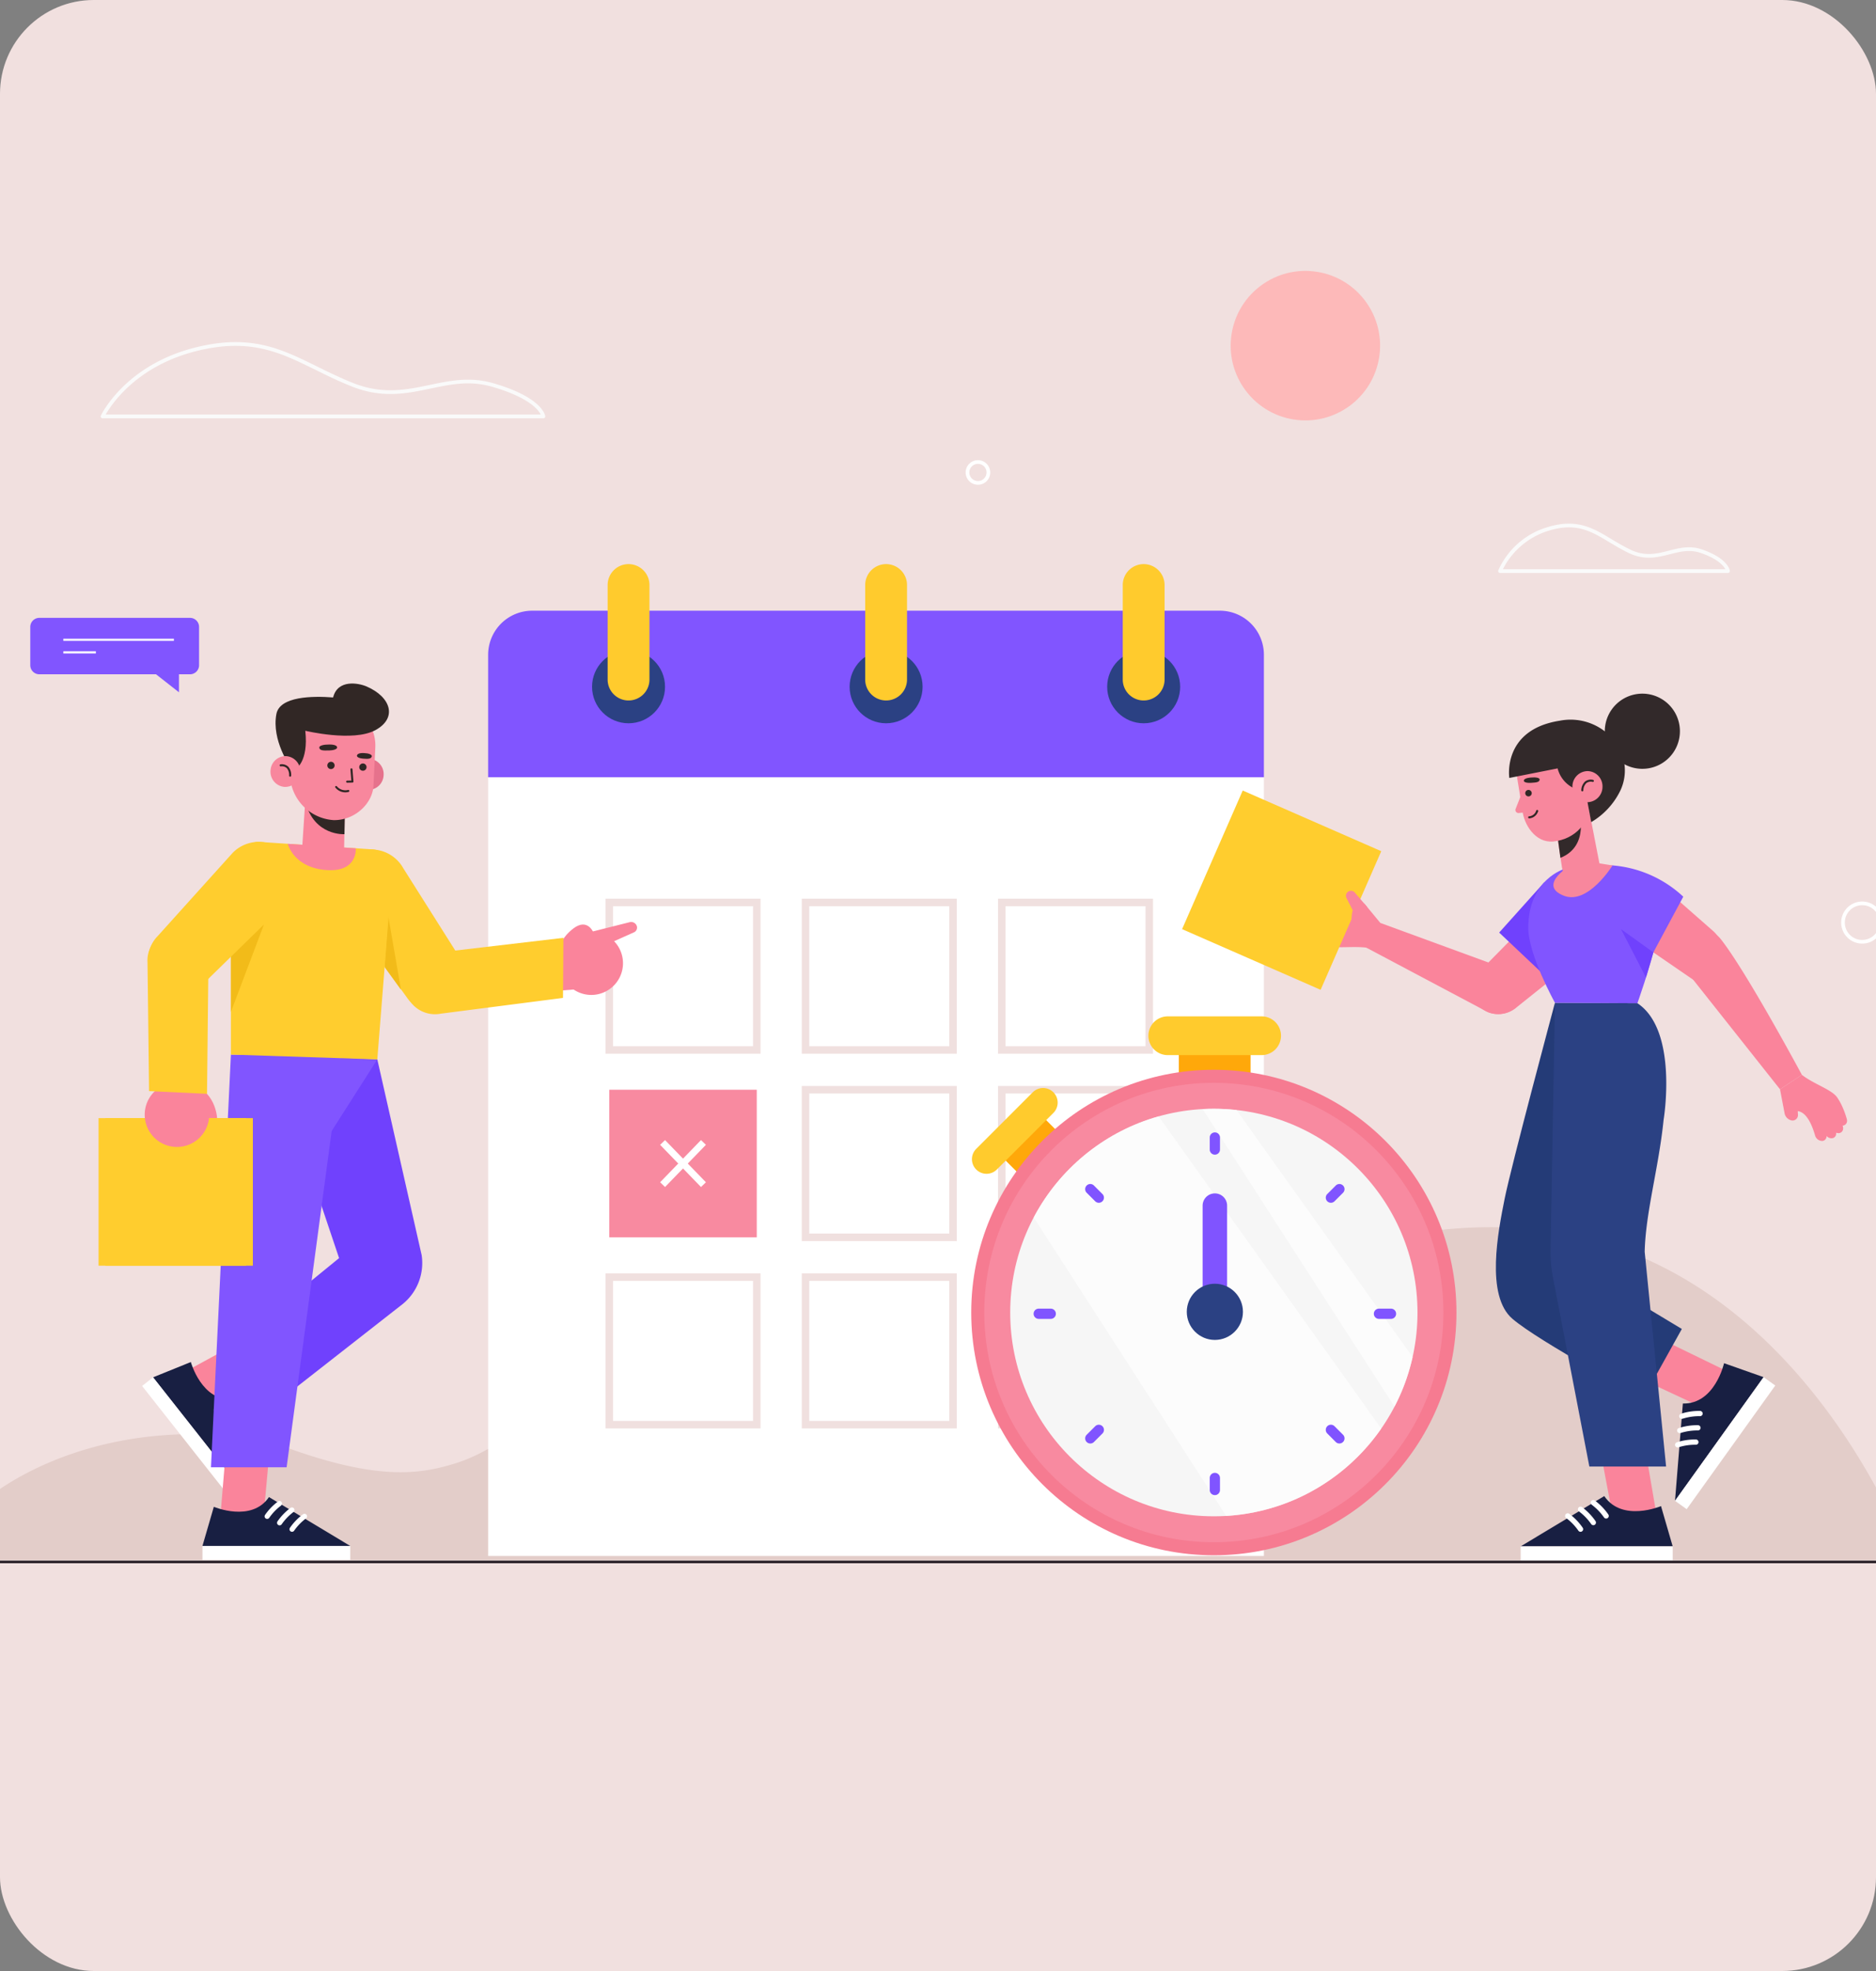 <svg xmlns="http://www.w3.org/2000/svg" xmlns:xlink="http://www.w3.org/1999/xlink" width="400" height="420" viewBox="0 0 400 420">
  <rect x="0" y="0" width="400" height="420" fill="#808080" stroke="none"/>
  <defs>
    <clipPath id="clip-path">
      <rect id="Rectángulo_35217" data-name="Rectángulo 35217" width="400" height="420" rx="20" transform="translate(1020 1906)" fill="#6b8dff"/>
    </clipPath>
    <clipPath id="clip-path-2">
      <circle id="Elipse_4798" data-name="Elipse 4798" cx="43.42" cy="43.42" r="43.42" fill="none"/>
    </clipPath>
  </defs>
  <g id="_12" data-name="12" transform="translate(-1020 -1906)" clip-path="url(#clip-path)">
    <g id="Grupo_89570" data-name="Grupo 89570" transform="translate(949.665 1932.165)">
      <g id="BACKGROUND" transform="translate(0.001 -41.333)">
        <rect id="Rectángulo_35226" data-name="Rectángulo 35226" width="541" height="444" transform="translate(0.334 0.169)" fill="#f1e0df"/>
      </g>
      <g id="OBJECTS" transform="translate(38.917 29.224)">
        <g id="Grupo_89457" data-name="Grupo 89457" transform="translate(16.805)">
          <path id="Trazado_122456" data-name="Trazado 122456" d="M142.624,370.334a51.419,51.419,0,0,1,10.513,2.315l0-.005c.047.017.092.031.139.048.126.043.251.087.377.131,19.08,6.808,27.842,5.531,35.344,3.226,20.259-6.222,32.271-33.009,65.083-27.824,13.917,2.2,25.115,5.189,33.841,11.273l-.012-.027c.061.051.121.094.183.145,1.252.878,2.471,1.771,3.625,2.691,17.066,11.14,34.067-3.381,38.948-6.67.358-.26.732-2.325,1.1-2.583.2-.145.3-.23.3-.23v.017c21.383-15.071,55.4-30.338,88.183-26.589,56.337,6.44,79.009,70.333,79.009,70.333H78.274C84.85,381.475,111.154,366.737,142.624,370.334Z" transform="translate(-77.435 -119.568)" fill="#e3cdc9"/>
          <g id="Grupo_89456" data-name="Grupo 89456">
            <g id="Grupo_89448" data-name="Grupo 89448" transform="translate(21.069 76.27)">
              <g id="Grupo_89447" data-name="Grupo 89447" transform="translate(0 0)">
                <path id="Rectángulo_35227" data-name="Rectángulo 35227" d="M1.936,0H34.054a1.935,1.935,0,0,1,1.935,1.935v8.154a1.935,1.935,0,0,1-1.935,1.935H1.935A1.935,1.935,0,0,1,0,10.089V1.936A1.936,1.936,0,0,1,1.936,0Z" transform="translate(35.989 12.025) rotate(180)" fill="#8155ff"/>
                <g id="Grupo_89446" data-name="Grupo 89446" transform="translate(7.048 4.444)">
                  <g id="Grupo_89444" data-name="Grupo 89444">
                    <rect id="Rectángulo_35228" data-name="Rectángulo 35228" width="23.575" height="0.451" fill="#fff"/>
                  </g>
                  <g id="Grupo_89445" data-name="Grupo 89445" transform="translate(0 2.686)">
                    <rect id="Rectángulo_35229" data-name="Rectángulo 35229" width="6.939" height="0.451" fill="#fff"/>
                  </g>
                </g>
              </g>
              <path id="Trazado_122457" data-name="Trazado 122457" d="M147.485,160.419v5.438l-6.932-5.438Z" transform="translate(-115.781 -149.994)" fill="#8155ff"/>
            </g>
            <g id="Grupo_89452" data-name="Grupo 89452" transform="translate(0 42.671)">
              <g id="Grupo_89449" data-name="Grupo 89449" transform="translate(407.303 94.045)">
                <path id="Trazado_122458" data-name="Trazado 122458" d="M645.2,238.608a4.482,4.482,0,1,1,4.425-4.482A4.458,4.458,0,0,1,645.2,238.608Zm0-8.177a3.7,3.7,0,1,0,3.639,3.7A3.671,3.671,0,0,0,645.2,230.431Z" transform="translate(-640.778 -229.644)" fill="#fff"/>
              </g>
              <g id="Grupo_89450" data-name="Grupo 89450" transform="translate(0 118.07)">
                <path id="Trazado_122459" data-name="Trazado 122459" d="M83.266,275.359a6.234,6.234,0,1,1,6.154-6.233A6.2,6.2,0,0,1,83.266,275.359Zm0-11.681a5.448,5.448,0,1,0,5.367,5.448A5.414,5.414,0,0,0,83.266,263.677Z" transform="translate(-77.113 -262.892)" fill="#fff"/>
              </g>
              <g id="Grupo_89451" data-name="Grupo 89451" transform="translate(220.571)">
                <path id="Trazado_122460" data-name="Trazado 122460" d="M384.946,104.731a2.618,2.618,0,1,1,2.588-2.618A2.605,2.605,0,0,1,384.946,104.731Zm0-4.449a1.831,1.831,0,1,0,1.8,1.831A1.818,1.818,0,0,0,384.946,100.282Z" transform="translate(-382.36 -99.495)" fill="#fff"/>
              </g>
            </g>
            <g id="Grupo_89455" data-name="Grupo 89455" transform="translate(36.085)">
              <g id="Grupo_89453" data-name="Grupo 89453" transform="translate(0 17.512)">
                <path id="Trazado_122461" data-name="Trazado 122461" d="M221.447,80.911h-94a.4.4,0,0,1-.362-.565c.049-.108,5.12-10.834,20.343-14.57,11.657-2.861,18.174.354,25.72,4.076,2.432,1.2,4.948,2.441,7.8,3.569,6.266,2.476,11.353,1.41,16.272.378,4.2-.881,8.535-1.791,13.433-.39,10.577,3.024,11.165,6.891,11.184,7.055a.4.4,0,0,1-.4.447Zm-93.334-.8h92.766c-.525-1.038-2.592-3.694-10.44-5.938-4.707-1.346-8.76-.5-13.051.4-5.034,1.056-10.24,2.148-16.729-.416-2.883-1.14-5.414-2.388-7.861-3.595-7.407-3.653-13.8-6.808-25.177-4.018C134.8,69.7,129.376,77.887,128.113,80.113Z" transform="translate(-127.052 -64.678)" fill="#fafafa"/>
              </g>
              <g id="Grupo_89454" data-name="Grupo 89454" transform="translate(297.96 56.196)">
                <path id="Trazado_122462" data-name="Trazado 122462" d="M588.406,128.722H539.8a.4.4,0,0,1-.372-.539,16.643,16.643,0,0,1,10.64-9.267c6.124-1.829,9.533.217,13.479,2.585,1.255.752,2.552,1.53,4.018,2.236,3.167,1.523,5.641.891,8.262.223,2.2-.561,4.48-1.142,7.078-.24,5.576,1.94,5.891,4.457,5.9,4.564a.4.4,0,0,1-.4.438Zm-47.993-.8H587.84c-.376-.716-1.559-2.184-5.2-3.452-2.369-.824-4.432-.3-6.618.259-2.643.674-5.375,1.371-8.8-.277-1.5-.721-2.813-1.509-4.083-2.27-3.941-2.365-7.058-4.232-12.841-2.505A16.275,16.275,0,0,0,540.413,127.925Z" transform="translate(-539.398 -118.213)" fill="#fafafa"/>
              </g>
              <circle id="Elipse_4791" data-name="Elipse 4791" cx="15.933" cy="15.933" r="15.933" transform="matrix(0.159, -0.987, 0.987, 0.159, 238.602, 31.46)" fill="#fdb9b9"/>
            </g>
          </g>
        </g>
        <g id="Grupo_89494" data-name="Grupo 89494" transform="translate(135.5 64.814)">
          <g id="Grupo_89478" data-name="Grupo 89478">
            <g id="Grupo_89462" data-name="Grupo 89462">
              <rect id="Rectángulo_35230" data-name="Rectángulo 35230" width="165.405" height="165.933" transform="translate(0 45.424)" fill="#fff"/>
              <path id="Trazado_122463" data-name="Trazado 122463" d="M406.78,153.274v26.1H241.375v-26.1a9.39,9.39,0,0,1,9.389-9.389H397.392A9.389,9.389,0,0,1,406.78,153.274Z" transform="translate(-241.375 -133.952)" fill="#8155ff"/>
              <g id="Grupo_89461" data-name="Grupo 89461" transform="translate(22.157)">
                <g id="Grupo_89458" data-name="Grupo 89458" transform="translate(109.833)">
                  <circle id="Elipse_4792" data-name="Elipse 4792" cx="7.781" cy="7.781" r="7.781" transform="translate(0 18.36)" fill="#2b4183"/>
                  <path id="Trazado_122464" data-name="Trazado 122464" d="M433.09,159.2h0a4.459,4.459,0,0,0,4.459-4.459V134.6a4.459,4.459,0,0,0-4.459-4.459h0a4.459,4.459,0,0,0-4.459,4.459v20.144A4.459,4.459,0,0,0,433.09,159.2Z" transform="translate(-425.31 -130.139)" fill="#ffcb2d"/>
                </g>
                <g id="Grupo_89459" data-name="Grupo 89459" transform="translate(54.916)">
                  <circle id="Elipse_4793" data-name="Elipse 4793" cx="7.78" cy="7.78" r="7.78" transform="translate(0 18.36)" fill="#2b4183"/>
                  <path id="Trazado_122465" data-name="Trazado 122465" d="M357.092,159.2h0a4.459,4.459,0,0,0,4.459-4.459V134.6a4.459,4.459,0,0,0-4.459-4.459h0a4.459,4.459,0,0,0-4.46,4.459v20.144A4.459,4.459,0,0,0,357.092,159.2Z" transform="translate(-349.311 -130.139)" fill="#ffcb2d"/>
                </g>
                <g id="Grupo_89460" data-name="Grupo 89460">
                  <circle id="Elipse_4794" data-name="Elipse 4794" cx="7.78" cy="7.78" r="7.78" transform="translate(0 18.36)" fill="#2b4183"/>
                  <path id="Trazado_122466" data-name="Trazado 122466" d="M281.093,159.2h0a4.459,4.459,0,0,0,4.459-4.459V134.6a4.459,4.459,0,0,0-4.459-4.459h0a4.459,4.459,0,0,0-4.459,4.459v20.144A4.459,4.459,0,0,0,281.093,159.2Z" transform="translate(-273.313 -130.139)" fill="#ffcb2d"/>
                </g>
              </g>
            </g>
            <g id="Grupo_89477" data-name="Grupo 89477" transform="translate(25.028 71.29)">
              <g id="Grupo_89466" data-name="Grupo 89466">
                <g id="Grupo_89463" data-name="Grupo 89463" transform="translate(83.685)">
                  <path id="Trazado_122467" data-name="Trazado 122467" d="M424.872,261.846H391.823V228.8h33.049Zm-31.45-1.6h29.851V230.4H393.422Z" transform="translate(-391.823 -228.797)" fill="#f0e0df"/>
                </g>
                <g id="Grupo_89464" data-name="Grupo 89464" transform="translate(41.843)">
                  <path id="Trazado_122468" data-name="Trazado 122468" d="M366.966,261.846H333.917V228.8h33.049Zm-31.45-1.6h29.85V230.4h-29.85Z" transform="translate(-333.917 -228.797)" fill="#f0e0df"/>
                </g>
                <g id="Grupo_89465" data-name="Grupo 89465">
                  <path id="Trazado_122469" data-name="Trazado 122469" d="M309.06,261.846H276.011V228.8H309.06Zm-31.45-1.6h29.851V230.4H277.61Z" transform="translate(-276.011 -228.797)" fill="#f0e0df"/>
                </g>
              </g>
              <g id="Grupo_89472" data-name="Grupo 89472" transform="translate(0.799 39.921)">
                <g id="Grupo_89467" data-name="Grupo 89467" transform="translate(82.886)">
                  <path id="Trazado_122470" data-name="Trazado 122470" d="M424.872,317.093H391.823V284.044h33.049Zm-31.45-1.6h29.851v-29.85H393.422Z" transform="translate(-391.823 -284.044)" fill="#f0e0df"/>
                </g>
                <g id="Grupo_89468" data-name="Grupo 89468" transform="translate(41.043)">
                  <path id="Trazado_122471" data-name="Trazado 122471" d="M366.966,317.093H333.917V284.044h33.049Zm-31.45-1.6h29.85v-29.85h-29.85Z" transform="translate(-333.917 -284.044)" fill="#f0e0df"/>
                </g>
                <rect id="Rectángulo_35231" data-name="Rectángulo 35231" width="31.45" height="31.45" transform="translate(31.45 32.249) rotate(180)" fill="#f88aa0"/>
                <g id="Grupo_89471" data-name="Grupo 89471" transform="translate(10.842 11.522)">
                  <g id="Grupo_89469" data-name="Grupo 89469" transform="translate(0 0.001)">
                    <rect id="Rectángulo_35232" data-name="Rectángulo 35232" width="1.458" height="12.522" transform="matrix(0.718, -0.696, 0.696, 0.718, 0, 1.015)" fill="#fff"/>
                  </g>
                  <g id="Grupo_89470" data-name="Grupo 89470" transform="translate(0.001 0)">
                    <rect id="Rectángulo_35233" data-name="Rectángulo 35233" width="12.522" height="1.458" transform="matrix(0.696, -0.718, 0.718, 0.696, 0, 8.99)" fill="#fff"/>
                  </g>
                </g>
              </g>
              <g id="Grupo_89476" data-name="Grupo 89476" transform="translate(0 79.843)">
                <g id="Grupo_89473" data-name="Grupo 89473" transform="translate(83.685)">
                  <path id="Trazado_122472" data-name="Trazado 122472" d="M424.872,372.34H391.823V339.291h33.049Zm-31.45-1.6h29.851V340.89H393.422Z" transform="translate(-391.823 -339.291)" fill="#f0e0df"/>
                </g>
                <g id="Grupo_89474" data-name="Grupo 89474" transform="translate(41.843)">
                  <path id="Trazado_122473" data-name="Trazado 122473" d="M366.966,372.34H333.917V339.291h33.049Zm-31.45-1.6h29.85V340.89h-29.85Z" transform="translate(-333.917 -339.291)" fill="#f0e0df"/>
                </g>
                <g id="Grupo_89475" data-name="Grupo 89475">
                  <path id="Trazado_122474" data-name="Trazado 122474" d="M309.06,372.34H276.011V339.291H309.06Zm-31.45-1.6h29.851V340.89H277.61Z" transform="translate(-276.011 -339.291)" fill="#f0e0df"/>
                </g>
              </g>
            </g>
          </g>
          <g id="Grupo_89493" data-name="Grupo 89493" transform="translate(103.004 96.376)">
            <g id="Grupo_89481" data-name="Grupo 89481" transform="translate(0.156)">
              <g id="Grupo_89479" data-name="Grupo 89479" transform="translate(37.617)">
                <rect id="Rectángulo_35234" data-name="Rectángulo 35234" width="15.305" height="10.079" transform="translate(6.485 5.641)" fill="#ffa80a"/>
                <path id="Trazado_122475" data-name="Trazado 122475" d="M460.344,271.769h-20.02a4.128,4.128,0,0,1-4.127-4.128h0a4.127,4.127,0,0,1,4.127-4.128h20.02a4.128,4.128,0,0,1,4.127,4.128h0A4.128,4.128,0,0,1,460.344,271.769Z" transform="translate(-436.196 -263.513)" fill="#ffcb2d"/>
              </g>
              <g id="Grupo_89480" data-name="Grupo 89480" transform="translate(0 15.266)">
                <rect id="Rectángulo_35235" data-name="Rectángulo 35235" width="12.203" height="8.607" transform="translate(6.015 14.296) rotate(-45)" fill="#ffa80a"/>
                <path id="Trazado_122476" data-name="Trazado 122476" d="M401.5,289.95l-12.054,12.055a3.111,3.111,0,0,1-4.4,0h0a3.11,3.11,0,0,1,0-4.4L397.1,285.551a3.111,3.111,0,0,1,4.4,0h0A3.111,3.111,0,0,1,401.5,289.95Z" transform="translate(-384.139 -284.64)" fill="#ffcb2d"/>
              </g>
            </g>
            <g id="Grupo_89492" data-name="Grupo 89492" transform="translate(0 11.378)">
              <g id="Grupo_89482" data-name="Grupo 89482">
                <circle id="Elipse_4795" data-name="Elipse 4795" cx="51.73" cy="51.73" r="51.73" fill="#f67b91"/>
                <circle id="Elipse_4796" data-name="Elipse 4796" cx="48.947" cy="48.947" r="48.947" transform="translate(2.783 2.783)" fill="#f88aa0"/>
                <circle id="Elipse_4797" data-name="Elipse 4797" cx="43.42" cy="43.42" r="43.42" transform="translate(8.31 8.31)" fill="#f6f6f6"/>
              </g>
              <g id="Grupo_89484" data-name="Grupo 89484" transform="translate(8.31 8.31)" opacity="0.71">
                <g id="Grupo_89483" data-name="Grupo 89483" clip-path="url(#clip-path-2)">
                  <path id="Trazado_122477" data-name="Trazado 122477" d="M389.772,297.6l65.812,101.981,29.732-25.57L420.2,282.735Z" transform="translate(-393.855 -288.533)" fill="#fff"/>
                  <path id="Trazado_122478" data-name="Trazado 122478" d="M438.309,268.512l65.812,101.981,3.825-12.785-65.114-91.278Z" transform="translate(-407.32 -284.01)" fill="#fff"/>
                </g>
              </g>
              <g id="Grupo_89491" data-name="Grupo 89491" transform="translate(13.299 13.345)">
                <g id="Grupo_89489" data-name="Grupo 89489">
                  <g id="Grupo_89485" data-name="Grupo 89485" transform="translate(37.555)">
                    <path id="Trazado_122479" data-name="Trazado 122479" d="M455.392,302.476a1.093,1.093,0,0,1-1.093-1.093V298.82a1.092,1.092,0,1,1,2.184,0v2.564A1.092,1.092,0,0,1,455.392,302.476Z" transform="translate(-454.299 -297.727)" fill="#8054ff"/>
                    <path id="Trazado_122480" data-name="Trazado 122480" d="M455.392,402.872a1.092,1.092,0,0,1-1.093-1.092v-2.564a1.092,1.092,0,1,1,2.184,0v2.564A1.091,1.091,0,0,1,455.392,402.872Z" transform="translate(-454.299 -325.577)" fill="#8054ff"/>
                  </g>
                  <g id="Grupo_89486" data-name="Grupo 89486" transform="translate(10.999 10.999)">
                    <path id="Trazado_122481" data-name="Trazado 122481" d="M420.454,316.947a1.09,1.09,0,0,1-.772-.319l-1.814-1.814a1.092,1.092,0,0,1,1.545-1.545l1.814,1.814a1.092,1.092,0,0,1-.772,1.864Z" transform="translate(-417.549 -312.949)" fill="#8054ff"/>
                    <path id="Trazado_122482" data-name="Trazado 122482" d="M491.445,387.938a1.09,1.09,0,0,1-.772-.319L488.86,385.8a1.092,1.092,0,1,1,1.544-1.545l1.814,1.814a1.092,1.092,0,0,1-.772,1.864Z" transform="translate(-437.242 -332.642)" fill="#8054ff"/>
                  </g>
                  <g id="Grupo_89487" data-name="Grupo 89487" transform="translate(10.999 10.999)">
                    <path id="Trazado_122483" data-name="Trazado 122483" d="M418.641,387.938a1.092,1.092,0,0,1-.772-1.864l1.814-1.814a1.092,1.092,0,0,1,1.545,1.545l-1.814,1.814A1.089,1.089,0,0,1,418.641,387.938Z" transform="translate(-417.549 -332.642)" fill="#8054ff"/>
                    <path id="Trazado_122484" data-name="Trazado 122484" d="M489.632,316.947a1.092,1.092,0,0,1-.772-1.864l1.813-1.814a1.092,1.092,0,0,1,1.545,1.545l-1.814,1.814A1.089,1.089,0,0,1,489.632,316.947Z" transform="translate(-437.242 -312.949)" fill="#8054ff"/>
                  </g>
                  <g id="Grupo_89488" data-name="Grupo 89488" transform="translate(0 37.556)">
                    <path id="Trazado_122485" data-name="Trazado 122485" d="M405.983,351.884h-2.564a1.092,1.092,0,0,1,0-2.184h2.564a1.092,1.092,0,0,1,0,2.184Z" transform="translate(-402.327 -349.7)" fill="#8054ff"/>
                    <path id="Trazado_122486" data-name="Trazado 122486" d="M506.379,351.884h-2.564a1.092,1.092,0,1,1,0-2.184h2.564a1.092,1.092,0,1,1,0,2.184Z" transform="translate(-430.177 -349.7)" fill="#8054ff"/>
                  </g>
                </g>
                <g id="Grupo_89490" data-name="Grupo 89490" transform="translate(32.661 12.999)">
                  <path id="Trazado_122487" data-name="Trazado 122487" d="M457.418,340.952H452.2V318.325a2.61,2.61,0,0,1,2.61-2.609h0a2.61,2.61,0,0,1,2.609,2.609Z" transform="translate(-448.823 -315.716)" fill="#8054ff"/>
                  <circle id="Elipse_4799" data-name="Elipse 4799" cx="5.986" cy="5.986" r="5.986" transform="translate(0 19.25)" fill="#2b4183"/>
                </g>
              </g>
            </g>
          </g>
        </g>
        <g id="Grupo_89532" data-name="Grupo 89532" transform="translate(52.434 90.263)">
          <g id="Grupo_89511" data-name="Grupo 89511" transform="translate(9.284 78.95)">
            <g id="Grupo_89501" data-name="Grupo 89501" transform="translate(0)">
              <g id="Grupo_89495" data-name="Grupo 89495" transform="translate(27.382)">
                <path id="Trazado_122488" data-name="Trazado 122488" d="M199.928,275.764l9.454,41.692a11.251,11.251,0,0,1-4,10.4l-28.225,22.072.522-20.324,14.1-11.5-14.62-43.478Z" transform="translate(-177.161 -274.616)" fill="#7041fd"/>
              </g>
              <g id="Grupo_89500" data-name="Grupo 89500" transform="translate(0 60.793)">
                <path id="Trazado_122489" data-name="Trazado 122489" d="M155.613,373.431l13.591-7.11-5.367-7.574-14.76,8.026,4.71,5.973Z" transform="translate(-141.989 -358.748)" fill="#fa849b"/>
                <g id="Grupo_89499" data-name="Grupo 89499" transform="translate(0 4.84)">
                  <path id="Trazado_122490" data-name="Trazado 122490" d="M150.555,365.446s2.3,8.418,8.909,7.947l2.549,20.055L142.5,368.706Z" transform="translate(-140.165 -365.446)" fill="#181f42"/>
                  <rect id="Rectángulo_35236" data-name="Rectángulo 35236" width="31.509" height="2.976" transform="matrix(0.619, 0.785, -0.785, 0.619, 2.337, 3.26)" fill="#fff"/>
                  <g id="Grupo_89496" data-name="Grupo 89496" transform="translate(15.287 9.627)">
                    <path id="Trazado_122491" data-name="Trazado 122491" d="M164.767,380.255a.564.564,0,0,1-.164-.025,11.488,11.488,0,0,0-3.611-.358.532.532,0,0,1-.569-.517.544.544,0,0,1,.518-.568,12.089,12.089,0,0,1,3.992.408.543.543,0,0,1-.167,1.061Z" transform="translate(-160.423 -378.769)" fill="#fff"/>
                  </g>
                  <g id="Grupo_89497" data-name="Grupo 89497" transform="translate(15.853 12.563)">
                    <path id="Trazado_122492" data-name="Trazado 122492" d="M165.55,384.318a.563.563,0,0,1-.164-.025,11.554,11.554,0,0,0-3.611-.359.533.533,0,0,1-.568-.517.543.543,0,0,1,.517-.569,12.309,12.309,0,0,1,3.992.409.544.544,0,0,1-.167,1.061Z" transform="translate(-161.206 -382.832)" fill="#fff"/>
                  </g>
                  <g id="Grupo_89498" data-name="Grupo 89498" transform="translate(16.418 15.499)">
                    <path id="Trazado_122493" data-name="Trazado 122493" d="M166.332,388.38a.567.567,0,0,1-.165-.025,11.587,11.587,0,0,0-3.611-.359.537.537,0,0,1-.568-.517.544.544,0,0,1,.518-.568,12.357,12.357,0,0,1,3.992.409.543.543,0,0,1-.166,1.061Z" transform="translate(-161.988 -386.895)" fill="#fff"/>
                  </g>
                </g>
              </g>
            </g>
            <g id="Grupo_89510" data-name="Grupo 89510" transform="translate(12.868 0.126)">
              <g id="Grupo_89506" data-name="Grupo 89506" transform="translate(0 84.363)">
                <path id="Trazado_122494" data-name="Trazado 122494" d="M171.349,407.09l1.375-15.074-9.271-.475-1.38,16.56h7.607Z" transform="translate(-158.462 -391.54)" fill="#fa849b"/>
                <g id="Grupo_89505" data-name="Grupo 89505" transform="translate(0 9.92)">
                  <path id="Trazado_122495" data-name="Trazado 122495" d="M159.5,407.343s8.032,3.409,11.757-2.074l17.326,10.415h-31.51Z" transform="translate(-157.075 -405.269)" fill="#181f42"/>
                  <rect id="Rectángulo_35237" data-name="Rectángulo 35237" width="31.509" height="2.976" transform="translate(0 10.416)" fill="#fff"/>
                  <g id="Grupo_89502" data-name="Grupo 89502" transform="translate(13.251 0.819)">
                    <path id="Trazado_122496" data-name="Trazado 122496" d="M175.956,410.236a.544.544,0,0,1-.442-.859,12.313,12.313,0,0,1,2.793-2.882.544.544,0,0,1,.608.9,11.452,11.452,0,0,0-2.518,2.614A.543.543,0,0,1,175.956,410.236Z" transform="translate(-175.413 -406.402)" fill="#fff"/>
                  </g>
                  <g id="Grupo_89503" data-name="Grupo 89503" transform="translate(15.906 2.192)">
                    <path id="Trazado_122497" data-name="Trazado 122497" d="M179.63,412.137a.542.542,0,0,1-.442-.859,12.293,12.293,0,0,1,2.793-2.882.544.544,0,0,1,.608.9,11.433,11.433,0,0,0-2.518,2.614A.543.543,0,0,1,179.63,412.137Z" transform="translate(-179.087 -408.303)" fill="#fff"/>
                  </g>
                  <g id="Grupo_89504" data-name="Grupo 89504" transform="translate(18.561 3.566)">
                    <path id="Trazado_122498" data-name="Trazado 122498" d="M183.3,414.038a.543.543,0,0,1-.442-.86,12.316,12.316,0,0,1,2.793-2.882.543.543,0,0,1,.608.9,11.48,11.48,0,0,0-2.517,2.613A.544.544,0,0,1,183.3,414.038Z" transform="translate(-182.761 -410.204)" fill="#fff"/>
                  </g>
                </g>
              </g>
              <g id="Grupo_89509" data-name="Grupo 89509" transform="translate(1.816)">
                <g id="Grupo_89508" data-name="Grupo 89508">
                  <g id="Grupo_89507" data-name="Grupo 89507">
                    <path id="Trazado_122499" data-name="Trazado 122499" d="M163.84,274.791l-4.253,87.929h16.13l11.748-87.641Z" transform="translate(-159.588 -274.791)" fill="#8155ff"/>
                  </g>
                </g>
                <path id="Trazado_122500" data-name="Trazado 122500" d="M204.131,276.056h0l-9.776,15.326-2.043-15.712Z" transform="translate(-168.666 -275.034)" fill="#8155ff"/>
              </g>
            </g>
          </g>
          <g id="Grupo_89525" data-name="Grupo 89525" transform="translate(0 33.739)">
            <g id="Grupo_89518" data-name="Grupo 89518" transform="translate(50.363 1.624)">
              <path id="Trazado_122501" data-name="Trazado 122501" d="M262.983,252.163l-9.633.754,1.723-9.678,10.062.847Z" transform="translate(-211.994 -222.325)" fill="#fa849b"/>
              <g id="Grupo_89515" data-name="Grupo 89515" transform="translate(47.5 15.451)">
                <g id="Grupo_89514" data-name="Grupo 89514" transform="translate(0 0.545)">
                  <g id="Grupo_89513" data-name="Grupo 89513">
                    <g id="Grupo_89512" data-name="Grupo 89512">
                      <path id="Trazado_122502" data-name="Trazado 122502" d="M273.622,250.379a6.754,6.754,0,1,1,.734-9.523A6.754,6.754,0,0,1,273.622,250.379Z" transform="translate(-262.025 -237.005)" fill="#fa849b"/>
                      <path id="Trazado_122503" data-name="Trazado 122503" d="M269.4,237.937s-1.226-2.825-4.086-.733-5.4,6.377-1.392,11.867Z" transform="translate(-261.853 -236.433)" fill="#fa849b"/>
                    </g>
                  </g>
                </g>
                <path id="Trazado_122504" data-name="Trazado 122504" d="M272.3,237.69l7.759-1.952a1.272,1.272,0,0,1,1.58.767h0a1.1,1.1,0,0,1-.582,1.371l-7.881,3.525Z" transform="translate(-264.752 -235.678)" fill="#fa849b"/>
              </g>
              <g id="Grupo_89516" data-name="Grupo 89516">
                <path id="Trazado_122505" data-name="Trazado 122505" d="M210.731,218.3l12.726,20.135a7.039,7.039,0,0,1-2.3,9.321h0a7.038,7.038,0,0,1-9.726-2.018l-14.029-19.344a7.8,7.8,0,0,1,1-9.81h0A7.8,7.8,0,0,1,210.731,218.3Z" transform="translate(-196.118 -214.296)" fill="#ffcd2e"/>
                <path id="Trazado_122506" data-name="Trazado 122506" d="M210.83,244.752l.751-11.023,2.734,15.834Z" transform="translate(-200.199 -219.686)" fill="#f2bb19"/>
              </g>
              <g id="Grupo_89517" data-name="Grupo 89517" transform="translate(14.862 18.83)">
                <path id="Trazado_122507" data-name="Trazado 122507" d="M222.556,243.645l28.017-3.291-.088,12.8-26.057,3.358a6.506,6.506,0,0,1-7.739-6.625h0A6.506,6.506,0,0,1,222.556,243.645Z" transform="translate(-216.685 -240.354)" fill="#ffcd2e"/>
              </g>
            </g>
            <g id="Grupo_89522" data-name="Grupo 89522">
              <g id="Grupo_89520" data-name="Grupo 89520" transform="translate(0 18.78)">
                <g id="Grupo_89519" data-name="Grupo 89519" transform="translate(0 32.48)">
                  <path id="Trazado_122508" data-name="Trazado 122508" d="M154.875,293.418s3.125.251,2.614-3.32-3.145-7.9-10-6.934Z" transform="translate(-132.266 -282.999)" fill="#fa849b"/>
                  <rect id="Rectángulo_35238" data-name="Rectángulo 35238" width="31.45" height="31.45" transform="translate(31.45 39.055) rotate(180)" fill="#ffcd2e"/>
                  <rect id="Rectángulo_35239" data-name="Rectángulo 35239" width="31.45" height="31.45" transform="translate(32.904 39.055) rotate(180)" fill="#ffcd2e"/>
                  <path id="Trazado_122509" data-name="Trazado 122509" d="M140.2,291.359a6.877,6.877,0,1,1,8.205,5.221A6.876,6.876,0,0,1,140.2,291.359Z" transform="translate(-130.198 -282.988)" fill="#fa849b"/>
                </g>
                <path id="Trazado_122510" data-name="Trazado 122510" d="M153.854,244.743l-.309,28.208-12.357-.581-.329-27.41a6.506,6.506,0,0,1,7.558-6.831h0A6.5,6.5,0,0,1,153.854,244.743Z" transform="translate(-130.422 -238.039)" fill="#ffcd2e"/>
              </g>
              <g id="Grupo_89521" data-name="Grupo 89521" transform="translate(10.586)">
                <path id="Trazado_122511" data-name="Trazado 122511" d="M169.787,225.722l-17.046,16.637a7.038,7.038,0,0,1-9.595-.306h0a7.039,7.039,0,0,1-.05-9.934l16-17.746a7.8,7.8,0,0,1,9.8-1.066h0A7.8,7.8,0,0,1,169.787,225.722Z" transform="translate(-141.07 -212.049)" fill="#ffcd2e"/>
              </g>
            </g>
            <g id="Grupo_89524" data-name="Grupo 89524" transform="translate(28.22 0)">
              <g id="Grupo_89523" data-name="Grupo 89523" transform="translate(0)">
                <path id="Trazado_122512" data-name="Trazado 122512" d="M195.579,213.647l-24.24-1.594c-2.185-.144-6.083,3.825-5.853,6l-.014,39.33,31.213,1.021,3.17-39.922A4.584,4.584,0,0,0,195.579,213.647Z" transform="translate(-165.473 -212.049)" fill="#ffcd2e"/>
              </g>
              <path id="Trazado_122513" data-name="Trazado 122513" d="M165.473,243.3l7.04-6.871-7.036,18.608Z" transform="translate(-165.473 -218.813)" fill="#f2bb19"/>
            </g>
          </g>
          <g id="Grupo_89531" data-name="Grupo 89531" transform="translate(36.657)">
            <path id="Trazado_122514" data-name="Trazado 122514" d="M201.665,190.576a3.283,3.283,0,0,0,2.916,3.591,3.247,3.247,0,0,0,3.48-3.016,3.281,3.281,0,0,0-2.916-3.59A3.246,3.246,0,0,0,201.665,190.576Z" transform="translate(-183.947 -171.513)" fill="#e6728c"/>
            <path id="Trazado_122515" data-name="Trazado 122515" d="M195.59,200.959l-.148,7.918c-.046,2.781-1.731,4.234-4.382,4.157h0c-2.262-.066-4.728-1.21-4.583-3.659l.814-12.448Z" transform="translate(-179.736 -174.115)" fill="#fa849b"/>
            <path id="Trazado_122516" data-name="Trazado 122516" d="M195.772,206.828s-6.461.423-8.327-6.877c-.588-2.3,8.438.8,8.438.8Z" transform="translate(-179.998 -174.719)" fill="#312725"/>
            <path id="Trazado_122517" data-name="Trazado 122517" d="M192.181,196.176h0c4.522.095,8.322-3.516,8.525-7.326l.382-7.974a8.767,8.767,0,0,0-7.819-9.31h0c-4.724-.424-9.718,3.112-10.134,7.99l-.223,6.217A9.949,9.949,0,0,0,192.181,196.176Z" transform="translate(-178.746 -167.07)" fill="#f8879d"/>
            <g id="Grupo_89528" data-name="Grupo 89528" transform="translate(10.398 12.997)">
              <g id="Grupo_89526" data-name="Grupo 89526" transform="translate(5.735 5.071)">
                <path id="Trazado_122518" data-name="Trazado 122518" d="M199.692,193.424a.216.216,0,0,1,0-.432l.89-.017-.193-2.378a.217.217,0,0,1,.2-.233.222.222,0,0,1,.233.2l.211,2.607a.215.215,0,0,1-.211.233l-1.119.022Z" transform="translate(-199.476 -190.363)" fill="#312725"/>
              </g>
              <path id="Trazado_122519" data-name="Trazado 122519" d="M193.494,183.352s1.855-.124,1.86.655c0,0-.011.527-1.629.6s-2.036-.054-2.174-.552S192.625,183.342,193.494,183.352Z" transform="translate(-191.539 -183.345)" fill="#312725"/>
              <path id="Trazado_122520" data-name="Trazado 122520" d="M204.316,185.877s-1.526-.19-1.664.539c0,0-.082.494,1.255.629s1.775-.033,1.909-.43C205.967,186.166,205.042,185.9,204.316,185.877Z" transform="translate(-194.621 -184.041)" fill="#312725"/>
              <path id="Trazado_122521" data-name="Trazado 122521" d="M203.34,189.694a.778.778,0,1,0,.817-.762A.794.794,0,0,0,203.34,189.694Z" transform="translate(-194.812 -184.895)" fill="#312725"/>
              <path id="Trazado_122522" data-name="Trazado 122522" d="M193.919,189.2a.778.778,0,1,0,.817-.762A.793.793,0,0,0,193.919,189.2Z" transform="translate(-192.199 -184.758)" fill="#312725"/>
              <g id="Grupo_89527" data-name="Grupo 89527" transform="translate(3.378 8.827)">
                <path id="Trazado_122523" data-name="Trazado 122523" d="M198.395,196.924a2.7,2.7,0,0,1-2.17-1.08.216.216,0,0,1,.4-.157,2.392,2.392,0,0,0,2.347.731.216.216,0,1,1,.107.418A2.74,2.74,0,0,1,198.395,196.924Z" transform="translate(-196.213 -195.56)" fill="#312725"/>
              </g>
            </g>
            <path id="Trazado_122524" data-name="Trazado 122524" d="M198.043,165.981c-1.733-.745-6.153-1.564-7.128,2.344-4.4-.336-11.4-.254-12.1,3.56-1.033,5.6,2.944,11.155,2.944,11.155l1.119.57s2.841-1.481,2.107-8.185c0,0,10.167,2.452,14.936-.128S203.245,168.218,198.043,165.981Z" transform="translate(-177.563 -165.358)" fill="#312725"/>
            <g id="Grupo_89530" data-name="Grupo 89530" transform="translate(0 15.468)">
              <path id="Trazado_122525" data-name="Trazado 122525" d="M177.162,189.763a3.25,3.25,0,0,0,2.888,3.555,3.215,3.215,0,0,0,3.446-2.986,3.249,3.249,0,0,0-2.888-3.554A3.215,3.215,0,0,0,177.162,189.763Z" transform="translate(-177.15 -186.765)" fill="#f8879d"/>
              <g id="Grupo_89529" data-name="Grupo 89529" transform="translate(1.953 1.745)">
                <path id="Trazado_122526" data-name="Trazado 122526" d="M182.094,191.815h-.018a.216.216,0,0,1-.2-.233,2.262,2.262,0,0,0-.488-1.576,1.583,1.583,0,0,0-1.306-.386.224.224,0,0,1-.232-.2.216.216,0,0,1,.2-.232,2,2,0,0,1,1.648.514,2.66,2.66,0,0,1,.61,1.915A.215.215,0,0,1,182.094,191.815Z" transform="translate(-179.852 -189.18)" fill="#312725"/>
              </g>
            </g>
            <path id="Trazado_122527" data-name="Trazado 122527" d="M182.241,212.623l14.508.954s.46,5-5.993,4.656C183.495,217.844,182.241,212.623,182.241,212.623Z" transform="translate(-178.562 -178.469)" fill="#fa849b"/>
          </g>
        </g>
        <g id="Grupo_89568" data-name="Grupo 89568" transform="translate(283.463 92.423)">
          <g id="Grupo_89545" data-name="Grupo 89545" transform="translate(66.904 65.866)">
            <g id="Grupo_89538" data-name="Grupo 89538">
              <g id="Grupo_89537" data-name="Grupo 89537" transform="translate(31.489 72.371)">
                <path id="Trazado_122528" data-name="Trazado 122528" d="M596.61,374.358l-14.3-6.668,5.16-8.037,15.549,7.555-4.56,6.361Z" transform="translate(-582.306 -359.653)" fill="#fa849b"/>
                <g id="Grupo_89536" data-name="Grupo 89536" transform="translate(6.706 4.436)">
                  <path id="Trazado_122529" data-name="Trazado 122529" d="M602.046,365.792s-1.965,8.76-8.783,8.588l-1.676,20.732,18.89-26.348Z" transform="translate(-591.586 -365.792)" fill="#181f42"/>
                  <rect id="Rectángulo_35240" data-name="Rectángulo 35240" width="32.42" height="3.062" transform="translate(21.378 4.756) rotate(125.637)" fill="#fff"/>
                  <g id="Grupo_89533" data-name="Grupo 89533" transform="translate(0.898 10.167)">
                    <path id="Trazado_122530" data-name="Trazado 122530" d="M593.389,381.553a.559.559,0,0,1-.2-1.083,12.682,12.682,0,0,1,4.076-.607.568.568,0,0,1,.567.559.559.559,0,0,1-.559.559h-.008a11.809,11.809,0,0,0-3.687.538A.553.553,0,0,1,593.389,381.553Z" transform="translate(-592.829 -379.862)" fill="#fff"/>
                  </g>
                  <g id="Grupo_89534" data-name="Grupo 89534" transform="translate(0.456 13.211)">
                    <path id="Trazado_122531" data-name="Trazado 122531" d="M592.776,385.765a.559.559,0,0,1-.2-1.083,12.674,12.674,0,0,1,4.079-.608h0a.559.559,0,1,1,0,1.118h0a11.8,11.8,0,0,0-3.69.538A.567.567,0,0,1,592.776,385.765Z" transform="translate(-592.217 -384.074)" fill="#fff"/>
                  </g>
                  <g id="Grupo_89535" data-name="Grupo 89535" transform="translate(0.013 16.254)">
                    <path id="Trazado_122532" data-name="Trazado 122532" d="M592.164,389.977a.559.559,0,0,1-.2-1.083,12.685,12.685,0,0,1,4.08-.608.576.576,0,0,1,.563.559.559.559,0,0,1-.559.559h0a11.819,11.819,0,0,0-3.691.538A.562.562,0,0,1,592.164,389.977Z" transform="translate(-591.604 -388.286)" fill="#fff"/>
                  </g>
                </g>
              </g>
              <path id="Trazado_122533" data-name="Trazado 122533" d="M551.322,259.5s-9.346,34.878-10.722,41.755-4.126,20.631,1.65,25.582,27.967,16.826,27.967,16.826l8.163-14.656-13.221-7.947Z" transform="translate(-538.728 -259.499)" fill="#243b77"/>
            </g>
            <g id="Grupo_89544" data-name="Grupo 89544" transform="translate(5.287)">
              <g id="Grupo_89543" data-name="Grupo 89543" transform="translate(0 94.916)">
                <path id="Trazado_122534" data-name="Trazado 122534" d="M572.479,406.852l-2.915-15.51,9.538-.489,2.919,17.039H574.2Z" transform="translate(-552.569 -390.853)" fill="#fa849b"/>
                <g id="Grupo_89542" data-name="Grupo 89542" transform="translate(0 10.207)">
                  <path id="Trazado_122535" data-name="Trazado 122535" d="M575.968,407.112s-8.264,3.508-12.1-2.134l-17.827,10.717h32.42Z" transform="translate(-546.045 -404.978)" fill="#181f42"/>
                  <rect id="Rectángulo_35241" data-name="Rectángulo 35241" width="32.42" height="3.062" transform="translate(32.42 13.779) rotate(180)" fill="#fff"/>
                  <g id="Grupo_89539" data-name="Grupo 89539" transform="translate(14.936 0.842)">
                    <path id="Trazado_122536" data-name="Trazado 122536" d="M570.006,410.089a.557.557,0,0,1-.455-.234,11.826,11.826,0,0,0-2.591-2.689.559.559,0,0,1,.626-.927,12.66,12.66,0,0,1,2.873,2.966.559.559,0,0,1-.453.884Z" transform="translate(-566.715 -406.143)" fill="#fff"/>
                  </g>
                  <g id="Grupo_89540" data-name="Grupo 89540" transform="translate(12.205 2.255)">
                    <path id="Trazado_122537" data-name="Trazado 122537" d="M566.226,412.045a.559.559,0,0,1-.455-.234,11.788,11.788,0,0,0-2.591-2.689.559.559,0,0,1,.627-.927,12.657,12.657,0,0,1,2.873,2.966.558.558,0,0,1-.129.78A.551.551,0,0,1,566.226,412.045Z" transform="translate(-562.934 -408.099)" fill="#fff"/>
                  </g>
                  <g id="Grupo_89541" data-name="Grupo 89541" transform="translate(9.474 3.669)">
                    <path id="Trazado_122538" data-name="Trazado 122538" d="M562.446,414a.558.558,0,0,1-.455-.234,11.8,11.8,0,0,0-2.59-2.689.559.559,0,0,1,.626-.927,12.659,12.659,0,0,1,2.873,2.966.559.559,0,0,1-.454.884Z" transform="translate(-559.155 -410.056)" fill="#fff"/>
                  </g>
                </g>
              </g>
              <path id="Trazado_122539" data-name="Trazado 122539" d="M555.8,259.5l-.928,52.617a29.111,29.111,0,0,0,.449,5.63l7.817,40.579H579.5l-4.564-45.764c.194-8.418,2.986-17.844,4.031-28.108,0,0,3.207-19.041-5.585-24.857Z" transform="translate(-548.492 -259.499)" fill="#2b4183"/>
            </g>
          </g>
          <g id="Grupo_89558" data-name="Grupo 89558" transform="translate(0 20.642)">
            <g id="Grupo_89551" data-name="Grupo 89551" transform="translate(0 0)">
              <g id="Grupo_89549" data-name="Grupo 89549">
                <g id="Grupo_89546" data-name="Grupo 89546" transform="translate(39.174 28.218)">
                  <path id="Trazado_122540" data-name="Trazado 122540" d="M530.208,245.749l-26.745-9.785-3.109,5.207,26.073,13.819a5.964,5.964,0,0,0,7.991-6.641h0C534.036,246.249,532.219,246.465,530.208,245.749Z" transform="translate(-500.354 -235.964)" fill="#fa849b"/>
                </g>
                <g id="Grupo_89548" data-name="Grupo 89548">
                  <g id="Grupo_89547" data-name="Grupo 89547" transform="translate(26.089 22.765)">
                    <path id="Trazado_122541" data-name="Trazado 122541" d="M495.153,229.9a1.989,1.989,0,0,0-1.869-.583,1.183,1.183,0,0,0-.752,1.845l.384.634c-.859.329-2.63.412-5.873-2.863a1.635,1.635,0,0,0-2-.29,1.006,1.006,0,0,0-.3,1.317c.011.022.027.043.039.066a1.486,1.486,0,0,0-1.3.137,1.006,1.006,0,0,0-.3,1.318,1.311,1.311,0,0,0,.112.186,1.285,1.285,0,0,0-.611.211,1.007,1.007,0,0,0-.306,1.318,1.477,1.477,0,0,0,.278.385c.043.043.085.082.128.124-.019.012-.041.02-.06.033a1,1,0,0,0-.3,1.317,1.463,1.463,0,0,0,.278.386,18.951,18.951,0,0,0,2.652,2.258h0l.041.027a12.55,12.55,0,0,0,1.222.746c1.874,1.088,5.883.176,9.331.731l2.691-5.078Z" transform="translate(-482.245 -228.418)" fill="#fa849b"/>
                  </g>
                  <rect id="Rectángulo_35242" data-name="Rectángulo 35242" width="32.243" height="32.243" transform="translate(42.465 12.928) rotate(113.638)" fill="#ffcd2e"/>
                  <path id="Trazado_122542" data-name="Trazado 122542" d="M498.992,229.9l-2.621-3.054a1.067,1.067,0,0,0-1.618,0h0a1.068,1.068,0,0,0-.144,1.18l1.321,2.6a7.252,7.252,0,0,0,1.56,6.61Z" transform="translate(-459.554 -205.112)" fill="#fa849b"/>
                </g>
              </g>
              <g id="Grupo_89550" data-name="Grupo 89550" transform="translate(60.67 19.589)">
                <path id="Trazado_122543" data-name="Trazado 122543" d="M550.314,246.818l-9.736,7.776a5.955,5.955,0,0,1-6.844.414h0c-3.013-1.859-4.854-3.575-2.685-6.373l10.7-10.845Z" transform="translate(-530.102 -227.841)" fill="#fa849b"/>
                <path id="Trazado_122544" data-name="Trazado 122544" d="M560.518,233.69s-1.294,6.39-8.974,12.188L539.705,234.7l9.58-10.676Z" transform="translate(-532.766 -224.022)" fill="#7041fd"/>
              </g>
            </g>
            <g id="Grupo_89556" data-name="Grupo 89556" transform="translate(87.942 15.959)">
              <g id="Grupo_89554" data-name="Grupo 89554" transform="translate(16.469 13.447)">
                <g id="Grupo_89552" data-name="Grupo 89552">
                  <path id="Trazado_122545" data-name="Trazado 122545" d="M593.127,245.9l20.587,25.969,4.66-3.086s-11.814-21.994-17.3-28.931a5.959,5.959,0,0,0-10.255,1.673h0C590.08,243.53,591.756,244.266,593.127,245.9Z" transform="translate(-590.636 -237.608)" fill="#fa849b"/>
                </g>
                <g id="Grupo_89553" data-name="Grupo 89553" transform="translate(23.078 31.177)">
                  <path id="Trazado_122546" data-name="Trazado 122546" d="M623.57,289.064a1.935,1.935,0,0,0,1.325,1.367,1.151,1.151,0,0,0,1.5-1.226l-.033-.721c.886.119,2.437.872,3.685,5.177a1.591,1.591,0,0,0,1.575,1.18.98.98,0,0,0,.874-.984c0-.024,0-.05,0-.074a1.447,1.447,0,0,0,1.174.487.979.979,0,0,0,.874-.983,1.319,1.319,0,0,0-.009-.212,1.254,1.254,0,0,0,.62.1.98.98,0,0,0,.874-.984,1.414,1.414,0,0,0-.059-.459c-.016-.056-.035-.109-.051-.165.022,0,.044,0,.067,0a.98.98,0,0,0,.874-.984,1.451,1.451,0,0,0-.059-.458,18.448,18.448,0,0,0-1.215-3.163h0l-.023-.043a12.332,12.332,0,0,0-.7-1.2c-1.094-1.8-4.943-2.887-7.631-4.965l-4.66,3.086Z" transform="translate(-622.573 -280.754)" fill="#fa849b"/>
                </g>
              </g>
              <g id="Grupo_89555" data-name="Grupo 89555">
                <path id="Trazado_122547" data-name="Trazado 122547" d="M587,226.931l9.366,8.218a5.955,5.955,0,0,1,1.611,6.665h0c-1.3,3.293-2.666,5.407-5.8,3.763l-12.557-8.621Z" transform="translate(-571.11 -221.199)" fill="#fa849b"/>
                <path id="Trazado_122548" data-name="Trazado 122548" d="M571.675,219a24.958,24.958,0,0,1,15.09,6.662l-6.379,11.864-12.542-4.351Z" transform="translate(-567.844 -218.999)" fill="#8155ff"/>
              </g>
            </g>
            <g id="Grupo_89557" data-name="Grupo 89557" transform="translate(73.808 15.959)">
              <path id="Trazado_122549" data-name="Trazado 122549" d="M556.1,219.706s-7.786,2.151-7.812,12.591c-.014,5.7,5.689,15.967,5.689,15.967l17.578.1s2.581-7.16,4.127-13.632-3.4-12.623-9.428-15.729Z" transform="translate(-548.284 -218.999)" fill="#8155ff"/>
              <path id="Trazado_122550" data-name="Trazado 122550" d="M582.553,242.737l-6.9-4.947,5.321,10.3Z" transform="translate(-555.877 -224.212)" fill="#7041fd"/>
            </g>
          </g>
          <g id="Grupo_89567" data-name="Grupo 89567" transform="translate(69.705)">
            <g id="Grupo_89562" data-name="Grupo 89562" transform="translate(1.356 9.869)">
              <g id="Grupo_89560" data-name="Grupo 89560" transform="translate(7.866 12.374)">
                <g id="Grupo_89559" data-name="Grupo 89559">
                  <path id="Trazado_122551" data-name="Trazado 122551" d="M562.492,217.538h0c2.439-.363,3.3-2,2.94-4.435l-2.71-13.974-7.355,1.177,2.052,13.476A4.463,4.463,0,0,0,562.492,217.538Z" transform="translate(-555.367 -199.128)" fill="#f8879d"/>
                </g>
                <path id="Trazado_122552" data-name="Trazado 122552" d="M561.482,202.954s2.385,7.45-3.938,9.983l-.585-4.448,6.5-4.914" transform="translate(-555.808 -200.189)" fill="#32292a"/>
              </g>
              <g id="Grupo_89561" data-name="Grupo 89561">
                <path id="Trazado_122553" data-name="Trazado 122553" d="M552.622,203.636h0c4.593-.435,8-4.111,7.613-8.21L558.964,182l-7.743.022c-2.854.27-6.78,4.055-6.539,6.6l1.351,8.334C546.315,199.941,548.761,204,552.622,203.636Z" transform="translate(-544.534 -182.004)" fill="#f8879d"/>
                <path id="Trazado_122554" data-name="Trazado 122554" d="M546.337,195.965l-1.76,4.5a.655.655,0,0,0,.677.971l3.028-.283Z" transform="translate(-544.481 -185.877)" fill="#f8879d"/>
              </g>
            </g>
            <g id="Grupo_89564" data-name="Grupo 89564" transform="translate(3.161 17.842)">
              <path id="Trazado_122555" data-name="Trazado 122555" d="M548.571,193.065s-1.651.046-1.59.735c0,0,.054.465,1.491.4s1.8-.218,1.877-.671S549.339,192.982,548.571,193.065Z" transform="translate(-546.98 -193.037)" fill="#312725"/>
              <path id="Trazado_122556" data-name="Trazado 122556" d="M548.775,197.344a.691.691,0,1,1-.785-.606A.7.7,0,0,1,548.775,197.344Z" transform="translate(-547.096 -194.062)" fill="#312725"/>
              <g id="Grupo_89563" data-name="Grupo 89563" transform="translate(0.935 6.95)">
                <path id="Trazado_122557" data-name="Trazado 122557" d="M548.49,204.435a.216.216,0,1,1,0-.431,1.726,1.726,0,0,0,1.487-1.212.216.216,0,1,1,.4.159A2.142,2.142,0,0,1,548.49,204.435Z" transform="translate(-548.274 -202.655)" fill="#312725"/>
              </g>
            </g>
            <path id="Trazado_122558" data-name="Trazado 122558" d="M563.325,217.9l4.982.8s-5.234,8.48-10.386,6.446c-5.941-2.346,1.936-6.8,1.936-6.8Z" transform="translate(-546.238 -182.092)" fill="#f8879d"/>
            <path id="Trazado_122559" data-name="Trazado 122559" d="M557.6,191.057a6.411,6.411,0,0,1-4.63-4.641l-10.3,2.033s-1.595-10.258,10.731-12.192a11.951,11.951,0,0,1,12.211,5.005,10.052,10.052,0,0,1,.792,9.751,15.787,15.787,0,0,1-6.273,6.853l-.952-5.135S558.292,191.234,557.6,191.057Z" transform="translate(-542.605 -170.489)" fill="#32292a"/>
            <g id="Grupo_89566" data-name="Grupo 89566" transform="translate(13.52 16.501)">
              <path id="Trazado_122560" data-name="Trazado 122560" d="M567.729,194.509a3.278,3.278,0,0,1-3.238,3.3,3.243,3.243,0,0,1-3.176-3.326,3.278,3.278,0,0,1,3.238-3.3A3.243,3.243,0,0,1,567.729,194.509Z" transform="translate(-561.315 -191.182)" fill="#f8879d"/>
              <g id="Grupo_89565" data-name="Grupo 89565" transform="translate(1.888 1.828)">
                <path id="Trazado_122561" data-name="Trazado 122561" d="M564.145,196.2h0a.218.218,0,0,1-.216-.22,2.689,2.689,0,0,1,.795-1.865,2.009,2.009,0,0,1,1.7-.359.218.218,0,1,1-.075.429,1.588,1.588,0,0,0-1.349.265,2.269,2.269,0,0,0-.637,1.534A.218.218,0,0,1,564.145,196.2Z" transform="translate(-563.927 -193.712)" fill="#312725"/>
              </g>
            </g>
            <path id="Trazado_122562" data-name="Trazado 122562" d="M586.774,175.022a8.008,8.008,0,1,1-9.229-6.563A8.008,8.008,0,0,1,586.774,175.022Z" transform="translate(-550.445 -168.347)" fill="#32292a"/>
          </g>
        </g>
        <g id="Grupo_89569" data-name="Grupo 89569" transform="translate(0 277.17)">
          <rect id="Rectángulo_35243" data-name="Rectángulo 35243" width="459.741" height="0.546" fill="#281f27"/>
        </g>
      </g>
    </g>
  </g>
</svg>
